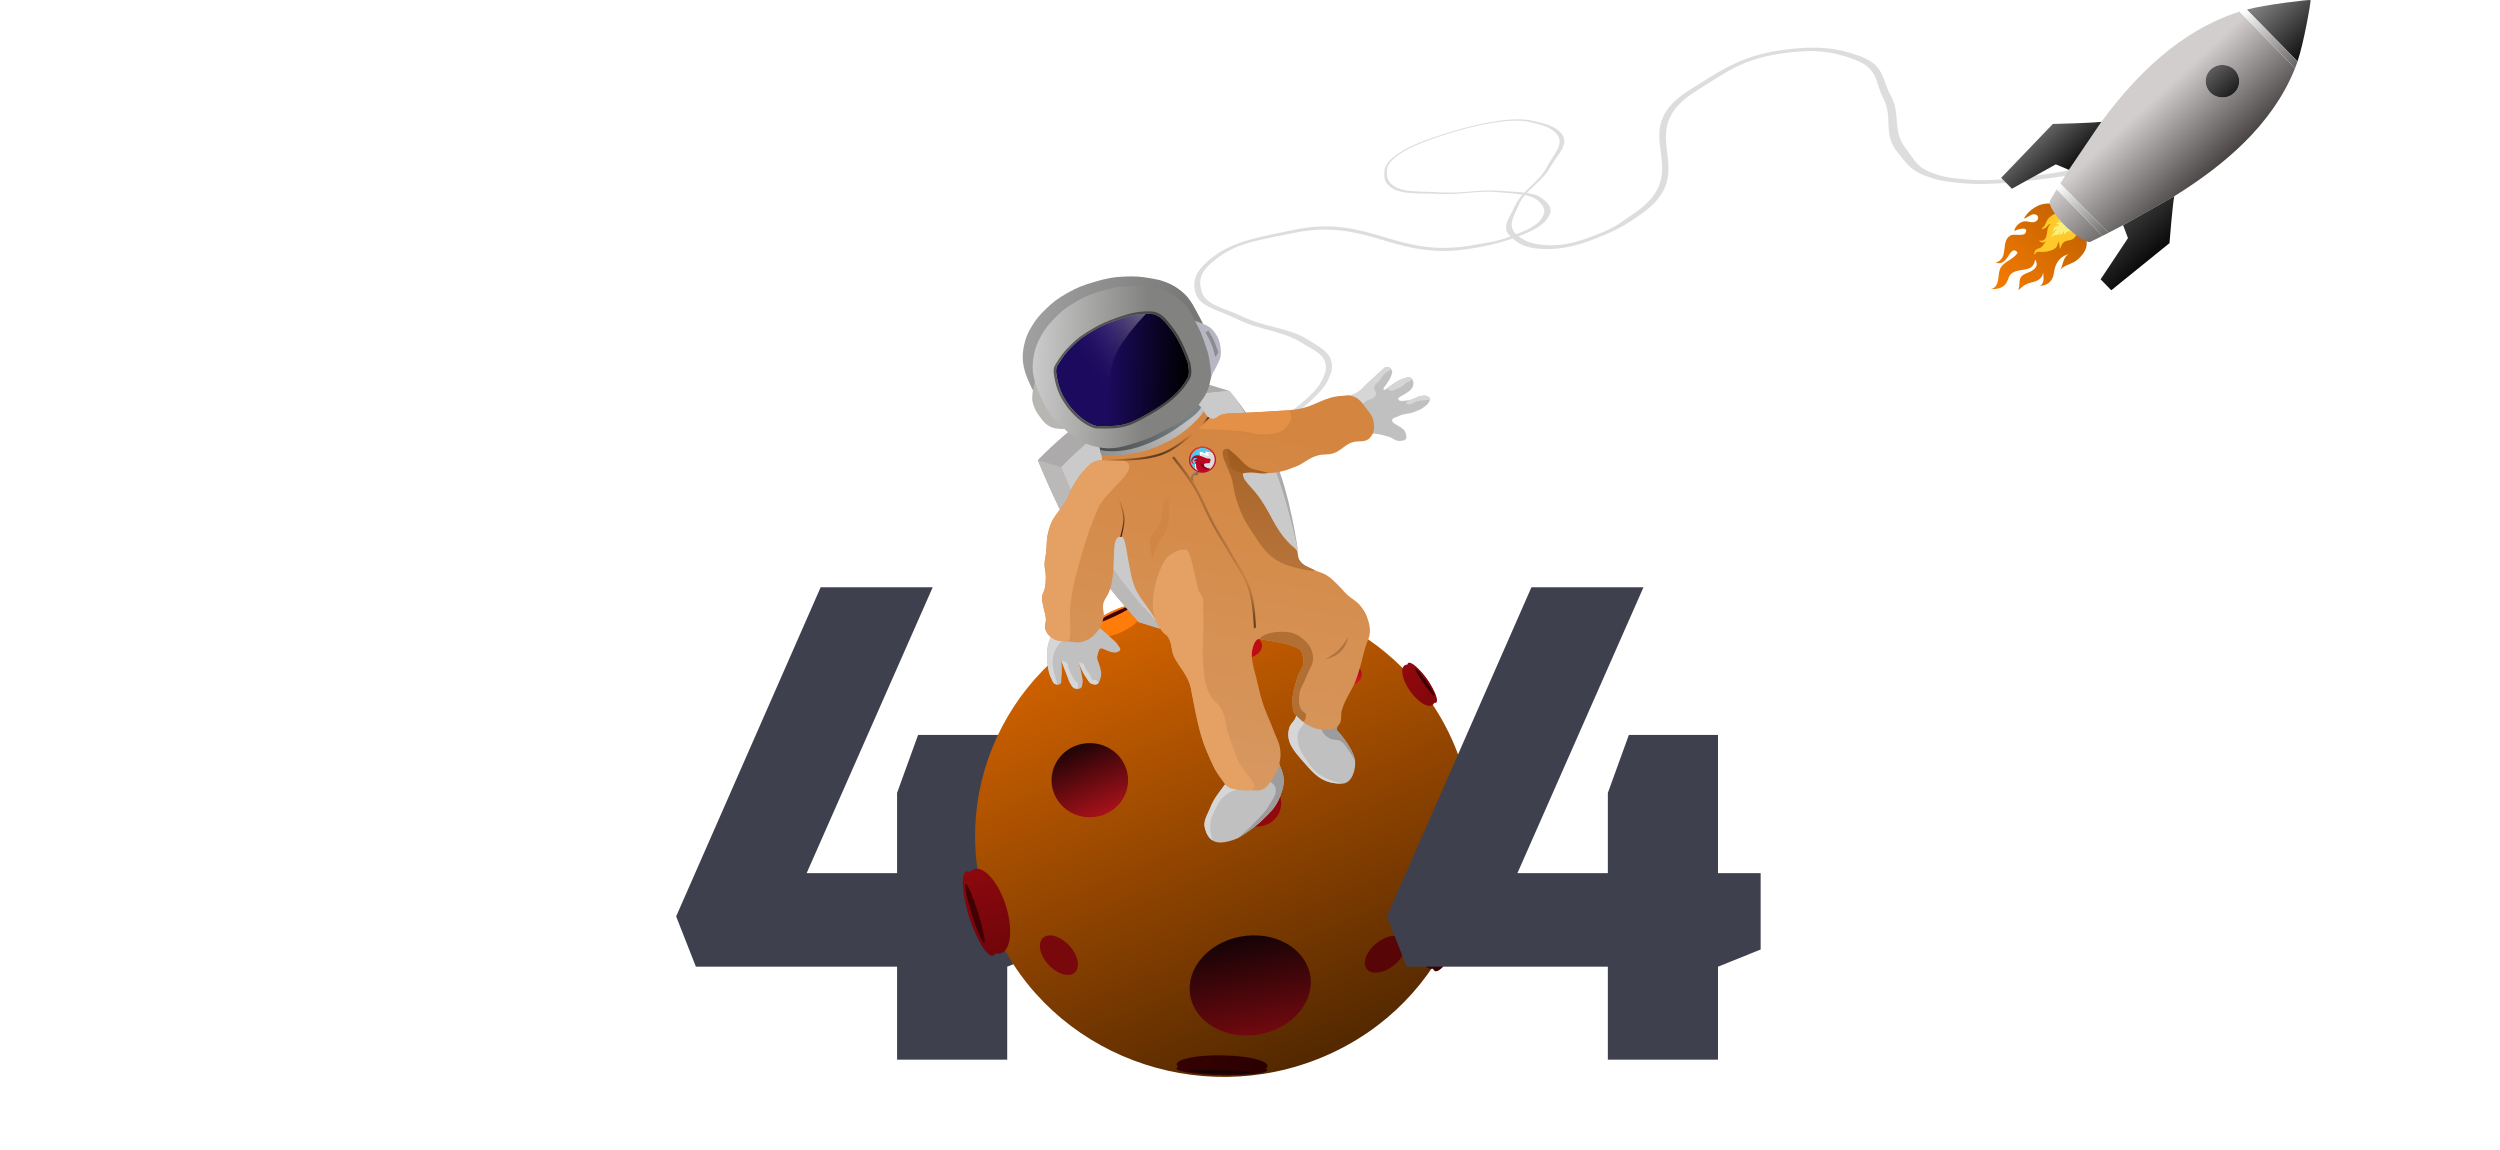 <svg width="589" height="271" viewBox="0 0 589 271" fill="none" xmlns="http://www.w3.org/2000/svg">
<g clip-path="url(#clip0)">
<path d="M336.622 32.741C336.84 32.692 336.677 33.009 336.677 33.009C336.142 33.252 326.725 36.352 326.751 40.271C326.76 41.66 326.777 42.531 328.071 43.579C330.412 45.477 334.554 45.009 339.265 45.318C344.602 45.668 348.454 44.522 353.706 44.977C357.857 45.337 361.325 45.114 363.422 46.812C365.033 48.118 365.903 49.178 364.887 50.984C363.53 53.397 360.379 54.778 356.023 56.298C352.76 57.437 350.061 57.986 346.531 58.571C328.361 61.578 322.444 51.118 304.427 54.952C297.203 56.489 291.724 57.094 286.93 60.698C282.892 63.733 282.24 65.727 283.121 68.717C284.071 71.944 288.522 72.548 292.786 74.604C298.173 77.202 303.869 77.195 308.431 80.194C311.059 81.921 313.131 82.834 313.694 85.21C314.082 86.852 313.646 87.913 312.809 89.694C310.975 93.598 301.943 99.999 301.943 99.999L300.845 99.282C300.845 99.282 309.457 93.681 311.329 89.838C312.141 88.17 312.622 87.169 312.271 85.63C311.735 83.283 309.399 82.484 306.747 80.808C302.115 77.882 296.659 77.779 291.392 75.162C287.049 73.004 282.577 72.315 281.642 68.97C280.787 65.916 281.84 63.506 285.932 60.409C290.714 56.791 297.025 55.775 304.864 54.149C322.907 50.405 328.831 61.053 346.969 57.767C350.384 57.148 352.502 56.952 355.619 55.801C359.392 54.409 362.27 53.249 363.408 51.128C364.213 49.626 363.813 48.727 362.672 47.567C360.784 45.649 357.203 45.678 352.84 45.272C348.072 44.828 344.549 45.922 339.616 45.688C334.534 45.446 330.04 46.014 327.522 44.003C326.1 42.868 326.124 41.903 326.17 40.384C326.289 36.428 334.99 33.336 336.622 32.741Z" fill="#DDDDDD"/>
<path d="M336.622 32.741C336.41 32.803 336.677 33.009 336.677 33.009C336.677 33.009 353.005 26.907 360.622 28.788C363.322 29.455 365.009 29.881 366.432 31.22C369.008 33.643 366.12 36.11 364.474 39.316C362.608 42.948 358.538 44.903 356.916 48.53C355.635 51.396 353.545 53.542 355.852 55.712C357.625 57.38 359.272 58.449 363.274 58.649C368.618 58.916 372.81 57.527 377.848 55.422C381.623 53.844 383.982 52.354 386.804 50.34C401.331 39.973 383.793 31.154 399.858 21.279C406.298 17.32 410.089 14.051 419.394 12.653C427.231 11.476 431.423 12.001 436.823 13.996C442.652 16.148 441.702 19.326 443.67 23.073C446.157 27.807 443.425 31.502 447.084 35.891C449.192 38.42 449.98 40.199 454.337 41.695C457.348 42.729 459.622 42.95 463.488 43.254C471.964 43.921 488.736 41.103 488.736 41.103L487.863 40.049C487.863 40.049 472.849 42.975 464.474 42.362C460.839 42.096 458.662 41.932 455.833 40.971C451.521 39.506 451.08 37.61 449.083 35.09C445.597 30.69 448.002 27.098 445.422 22.433C443.294 18.586 444.086 15.355 438.022 13.156C432.484 11.148 427.29 10.684 419.308 11.868C409.983 13.251 404.993 16.865 398.084 21.181C382.185 31.115 400.084 40.028 385.031 50.242C382.196 52.165 380.802 53.447 377.075 54.923C372.563 56.71 368.932 58.026 364.259 57.756C360.952 57.565 359.391 56.877 357.679 55.584C354.846 53.446 356.612 51.134 357.904 48.108C359.315 44.801 363.128 43.034 365.025 39.719C366.98 36.304 370.23 33.657 367.518 31.065C365.987 29.602 364.097 29.158 361.118 28.465C353.361 26.66 338 32.334 336.622 32.741Z" fill="#DDDDDD"/>
<path d="M487.002 49.362C487.002 49.362 490.877 51.006 491.612 56.813C491.809 58.521 490.937 59.782 489.688 60.981C488.41 62.259 486.518 62.263 485.375 63.57C486.165 62.333 485.934 60.86 487.286 59.873C485.268 60.503 484.227 62.022 483.957 64.005C483.717 65.912 482.844 67.173 480.676 67.38C481.781 66.517 481.408 65.329 481.358 64.149C481.24 65.534 480.141 66.188 478.89 66.47C477.366 66.85 476.706 67.253 475.541 68.376C476.136 66.348 475.112 65.248 477.651 64.291C479.044 63.776 480.583 62.82 479.466 61.141C479.089 64.091 476.546 63.163 474.494 64.08C473.044 64.75 473.338 65.858 472.526 66.911C471.713 67.964 470.303 68.138 469.033 68.132C471.157 67.557 470.625 65.239 471.128 63.601C471.693 61.704 474.273 61.271 475.346 59.57C474.387 58.052 473.445 59.888 473.05 60.507C472.403 61.46 471.567 62.381 470.175 61.875C473.446 60.858 471.225 57.029 473.59 55.518C474.498 54.938 476.799 55.835 477.259 54.799C477.978 53.219 475.144 54.038 474.539 54.441C474.697 53.581 475.396 52.734 476.271 52.337C477.394 51.816 478.186 52.517 479.164 52.332C480.467 52.103 480.592 50.509 479.133 50.472C478.593 50.458 477.46 51.346 476.807 51.539C477.607 49.935 479.566 48.44 481.36 48.066C483.59 47.599 485.131 48.581 487.002 49.362Z" fill="url(#paint0_linear)"/>
<path d="M488.082 51.391C488.471 51.816 488.444 51.841 488.801 52.392C489.567 53.546 489.719 55.215 488.573 56.171C487.919 56.699 487.149 56.551 486.449 56.926C485.709 57.313 485.675 58.102 485.281 58.71C485.247 58.276 485.248 57.933 485.148 57.511C485.107 57.256 485.04 56.975 485.142 56.735C484.86 57.19 484.81 57.724 484.501 58.18C484.109 58.736 483.523 58.908 482.883 59.105C482.231 59.29 481.597 59.359 480.887 59.352C480.598 59.349 480.219 59.282 479.952 59.381C479.603 59.53 479.471 59.847 479.199 60.073C479.355 59.196 479.413 58.751 480.371 58.507C481.355 58.262 481.403 57.435 482.047 56.843C481.493 57.181 480.789 57.339 480.412 56.635C481.58 57.004 482.063 56.168 482.224 55.189C482.396 54.249 482.366 53.421 483.157 52.767C482.671 52.749 482.426 53.243 482.125 53.52C481.77 53.822 481.37 53.946 480.906 54.03C480.961 53.98 481.042 53.929 481.07 53.879C481.255 53.562 481.593 53.349 481.777 53.033C481.948 52.729 482.053 52.437 482.185 52.12C482.449 51.486 483.13 50.933 483.724 50.583C484.71 49.994 486.516 50.191 487.689 51.044L487.804 51.134C487.905 51.211 487.994 51.301 488.082 51.391Z" fill="#FFC929"/>
<path d="M488.418 51.737C488.839 52.222 488.9 52.616 488.886 53.251C488.863 53.959 488.189 54.459 487.712 54.925C487.828 54.712 487.798 54.502 487.824 54.266C487.567 54.542 487.326 54.434 487.037 54.594C486.733 54.767 486.572 55.127 486.289 55.308C486.421 55.001 486.066 54.68 486.295 54.403C485.986 54.516 486.096 54.89 485.883 55.073C485.698 55.23 485.292 55.299 485.088 55.408C485.111 55.334 485.65 54.6 485.241 54.804C485.163 54.849 485.094 55.124 484.981 55.215C484.882 55.28 484.734 55.323 484.615 55.353C484.342 55.419 484.065 55.357 483.818 55.478C483.536 55.619 483.398 55.878 483.253 56.144C483.41 55.655 483.313 55.335 483.752 55.01C483.965 54.841 484.052 54.695 484.203 54.49C484.332 54.318 484.501 54.242 484.672 54.085C484.132 53.948 484.028 54.519 483.579 54.641C483.835 54.446 483.757 54.16 483.84 53.899C483.929 53.645 484.151 53.401 484.411 53.294C484.601 53.212 485.094 53.287 485.066 52.983C485.039 52.624 484.512 52.818 484.357 52.934C484.453 52.674 484.675 52.417 484.99 52.352C485.263 52.299 485.538 52.443 485.671 52.136C485.441 51.818 485.113 52.133 484.8 52.117C485.247 51.772 485.452 51.029 486.153 51.164C486.34 51.203 486.79 51.622 486.818 51.305C486.838 51.049 486.368 50.86 486.166 50.888C486.847 50.644 487.82 51.085 488.33 51.647L488.418 51.737Z" fill="#F9F079"/>
<path d="M484.552 44.603C483.987 45.522 483.462 46.41 482.97 47.262C482.478 48.113 484.309 50.936 486.2 52.862C488.076 54.773 491.583 57.413 492.487 56.981C493.391 56.549 494.333 56.087 495.309 55.59L484.552 44.603Z" fill="url(#paint1_linear)"/>
<path d="M512.254 46.231C523.774 39.077 535.321 29.565 540.708 16.087L527.642 2.742C513.471 7.249 503.061 17.923 495.085 28.697L487.428 40.008C486.724 41.12 486.051 42.195 485.397 43.248L496.751 54.844C497.869 54.264 499.015 53.67 500.197 53.048L512.254 46.231ZM526.489 16.483C527.973 18.059 527.918 20.476 526.342 21.925C524.768 23.372 522.271 23.302 520.725 21.782C519.24 20.206 519.299 17.787 520.873 16.34C522.449 14.891 524.941 14.963 526.489 16.483Z" fill="url(#paint2_linear)"/>
<path d="M501.353 56.101L500.196 53.049L512.254 46.231C511.822 48.452 511.133 57.277 511.133 57.277L497.422 68.386L494.902 65.812L501.353 56.101Z" fill="url(#paint3_linear)"/>
<path d="M483.644 29.204C483.644 29.204 492.773 28.997 495.085 28.698L487.427 40.008L484.342 38.729L473.996 44.462L471.477 41.889L483.644 29.204Z" fill="url(#paint4_linear)"/>
<path d="M541.297 14.467C542.777 10.173 544.516 0.161 544.371 0.013C544.225 -0.137 533.846 1.052 529.344 2.26L541.297 14.467Z" fill="url(#paint5_linear)"/>
<path d="M484.552 44.603L495.309 55.59L496.751 54.844L485.397 43.248L484.552 44.603Z" fill="url(#paint6_linear)"/>
<path d="M527.641 2.743L540.708 16.087L541.298 14.468L529.344 2.26L527.641 2.743Z" fill="url(#paint7_linear)"/>
<path d="M526.342 21.925C527.918 20.476 527.973 18.059 526.489 16.483C524.942 14.963 522.449 14.891 520.873 16.34C519.299 17.787 519.24 20.206 520.725 21.782C522.272 23.302 524.768 23.372 526.342 21.925Z" fill="url(#paint8_linear)"/>
<path d="M211.35 249.653V227.753H163.95L159.3 215.903L193.35 138.353H219.75L190.05 205.703H211.35V186.803L216.3 173.153H237.3V205.703H247.35V223.703L237.3 227.753V249.653H211.35Z" fill="#3E404E"/>
<g filter="url(#filter0_d)">
<path d="M349.05 174.155C362.021 202.893 348.496 236.379 318.84 248.949C289.184 261.52 254.627 248.413 241.656 219.675C228.684 190.938 242.209 157.451 271.865 144.881C301.521 132.311 336.078 145.417 349.05 174.155Z" fill="url(#paint9_linear)"/>
<path d="M272.023 180.31C274.019 184.731 271.939 189.883 267.377 191.818C262.814 193.752 257.498 191.736 255.502 187.315C253.505 182.894 255.586 177.742 260.148 175.808C264.711 173.874 270.027 175.889 272.023 180.31Z" fill="url(#paint10_linear)"/>
<path d="M327.091 157.176C328.237 158.464 328.021 160.149 326.608 160.939C325.194 161.728 323.12 161.324 321.974 160.036C320.828 158.748 321.044 157.063 322.457 156.274C323.87 155.484 325.945 155.888 327.091 157.176Z" fill="url(#paint11_linear)"/>
<path d="M347.799 197.995C349.582 198.597 350.332 201.024 349.473 203.415C348.613 205.807 346.471 207.258 344.687 206.656C342.903 206.054 342.153 203.627 343.012 201.236C343.872 198.844 346.015 197.393 347.799 197.995Z" fill="url(#paint12_linear)"/>
<path d="M293.641 142.174C293.756 143.149 291.744 144.173 289.148 144.461C286.551 144.749 284.353 144.192 284.238 143.217C284.123 142.242 286.135 141.218 288.731 140.93C291.328 140.642 293.526 141.199 293.641 142.174Z" fill="url(#paint13_linear)"/>
<path d="M315.639 229.545C316.899 235.9 311.613 242.224 303.833 243.672C296.053 245.12 288.725 241.143 287.466 234.789C286.206 228.434 291.492 222.11 299.272 220.662C307.052 219.214 314.38 223.191 315.639 229.545Z" fill="url(#paint14_linear)"/>
<path d="M275.577 142.607C275.968 143.382 273.637 145.264 270.371 146.811C267.105 148.357 264.14 148.982 263.75 148.207C263.359 147.431 265.689 145.549 268.956 144.003C272.222 142.456 275.186 141.831 275.577 142.607Z" fill="#FF7C09"/>
<path d="M276.091 143.626C276.765 144.964 274.665 147.302 271.398 148.848C268.132 150.395 264.938 150.564 264.263 149.225C263.588 147.887 265.689 145.549 268.955 144.003C272.222 142.456 275.416 142.288 276.091 143.626Z" fill="#FF7C09"/>
<path d="M273.708 142.767C273.822 142.993 272.059 144.054 269.772 145.137C267.484 146.22 265.538 146.915 265.424 146.689C265.31 146.463 267.072 145.403 269.36 144.32C271.647 143.237 273.594 142.542 273.708 142.767Z" fill="#400003"/>
<path d="M234.714 205.288C236.101 204.879 238.622 208.993 240.345 214.477C242.068 219.96 242.341 224.738 240.954 225.147C239.568 225.556 237.047 221.442 235.324 215.958C233.6 210.474 233.327 205.697 234.714 205.288Z" fill="url(#paint15_linear)"/>
<path d="M236.536 204.75C238.928 204.044 242.265 207.917 243.988 213.401C245.711 218.885 245.168 223.903 242.776 224.609C240.383 225.315 237.047 221.442 235.324 215.958C233.6 210.474 234.143 205.456 236.536 204.75Z" fill="url(#paint16_linear)"/>
<path d="M234.499 208.24C234.902 208.121 236.208 211.138 237.415 214.978C238.622 218.819 239.273 222.029 238.87 222.148C238.466 222.267 237.161 219.25 235.954 215.409C234.747 211.569 234.096 208.359 234.499 208.24Z" fill="#400104"/>
<path d="M284.148 251.733C284.203 250.99 289.039 250.479 294.951 250.593C300.862 250.706 305.61 251.402 305.556 252.145C305.502 252.889 300.666 253.4 294.754 253.286C288.842 253.172 284.094 252.477 284.148 251.733Z" fill="url(#paint17_linear)"/>
<path d="M284.22 250.756C284.314 249.473 289.182 248.524 295.093 248.638C301.005 248.752 305.721 249.885 305.628 251.168C305.534 252.452 300.666 253.4 294.754 253.286C288.843 253.172 284.126 252.04 284.22 250.756Z" fill="url(#paint18_linear)"/>
<path d="M286.956 252.349C286.972 252.133 290.341 252.022 294.482 252.102C298.622 252.182 301.966 252.422 301.95 252.638C301.934 252.854 298.565 252.965 294.424 252.886C290.284 252.806 286.941 252.566 286.956 252.349Z" fill="#150303"/>
<path d="M345.046 228.782C343.893 228.273 344.695 224.166 346.837 219.609C348.979 215.052 351.649 211.769 352.802 212.278C353.954 212.786 353.152 216.893 351.01 221.45C348.868 226.008 346.198 229.29 345.046 228.782Z" fill="url(#paint19_linear)"/>
<path d="M343.531 228.114C341.543 227.237 341.667 222.831 343.809 218.273C345.951 213.716 349.299 210.733 351.287 211.61C353.276 212.488 353.151 216.894 351.009 221.451C348.868 226.008 345.52 228.992 343.531 228.114Z" fill="url(#paint20_linear)"/>
<path d="M346.947 226.969C346.611 226.821 347.555 224.114 349.056 220.922C350.556 217.73 352.043 215.262 352.379 215.41C352.714 215.558 351.77 218.266 350.27 221.458C348.77 224.649 347.282 227.117 346.947 226.969Z" fill="#130406"/>
<path d="M345.358 165.531C344.706 165.962 342.707 164.221 340.893 161.643C339.08 159.065 338.138 156.626 338.79 156.195C339.442 155.765 341.44 157.506 343.254 160.084C345.068 162.662 346.009 165.101 345.358 165.531Z" fill="url(#paint21_linear)"/>
<path d="M344.501 166.097C343.377 166.84 340.995 165.352 339.181 162.774C337.367 160.196 336.809 157.504 337.933 156.761C339.058 156.018 341.44 157.506 343.254 160.084C345.068 162.662 345.626 165.354 344.501 166.097Z" fill="url(#paint22_linear)"/>
<path d="M344.975 163.964C344.785 164.089 343.602 162.727 342.332 160.921C341.061 159.116 340.185 157.551 340.375 157.425C340.565 157.3 341.748 158.662 343.018 160.468C344.289 162.273 345.165 163.838 344.975 163.964Z" fill="#3D0002"/>
<path d="M308.846 189.274C308.846 192.29 306.323 194.735 303.211 194.735C300.098 194.735 297.575 192.29 297.575 189.274C297.575 186.258 300.098 183.813 303.211 183.813C306.323 183.813 308.846 186.258 308.846 189.274Z" fill="#91080D"/>
<path d="M260.155 229.176C258.741 230.357 255.947 229.462 253.916 227.177C251.884 224.892 251.384 222.083 252.799 220.901C254.214 219.72 257.008 220.615 259.039 222.9C261.07 225.185 261.57 227.995 260.155 229.176Z" fill="#79080D"/>
<path d="M304.338 152.139C304.338 153.949 301.815 155.416 298.703 155.416C295.59 155.416 293.067 153.949 293.067 152.139C293.067 150.33 295.59 148.863 298.703 148.863C301.815 148.863 304.338 150.33 304.338 152.139Z" fill="#BD0C14"/>
<path d="M337.596 221.232C338.823 222.596 337.917 225.308 335.572 227.291C333.227 229.274 330.33 229.776 329.103 228.413C327.875 227.049 328.781 224.336 331.126 222.353C333.471 220.37 336.368 219.868 337.596 221.232Z" fill="#580508"/>
</g>
<path d="M247.716 149.696L250.343 150.686L258.808 147.716C258.808 147.716 260.551 149.128 261.581 150.121C262.353 150.865 262.955 151.176 263.479 152.101C263.688 152.469 264.05 152.69 263.917 153.091C263.805 153.427 263.526 153.527 263.187 153.656C262.763 153.819 262.471 153.714 262.019 153.656C260.957 153.522 259.684 152.525 259.246 152.808C258.808 153.091 258.762 153.764 258.516 154.646C258.27 155.529 260.021 157.959 259.246 159.879C259.032 160.409 259.043 160.901 258.516 161.152C258.107 161.348 257.786 161.276 257.349 161.152C256.535 160.922 256.393 160.257 255.889 159.597C254.949 158.365 254.138 156.061 254.138 156.061C254.138 156.061 254.702 157.849 254.868 159.031C254.983 159.854 255.224 160.347 255.014 161.152C254.907 161.56 254.939 161.913 254.576 162.142C254.332 162.296 254.137 162.284 253.846 162.284C253.555 162.284 253.38 162.26 253.116 162.142C252.639 161.93 252.528 161.579 252.24 161.152C251.835 160.551 251.787 160.121 251.511 159.455C250.898 157.98 250.051 155.637 250.051 155.637C250.051 155.637 250.336 158.246 250.051 159.879C249.964 160.382 250.203 160.879 249.759 161.152C249.561 161.275 249.41 161.294 249.175 161.294C248.94 161.294 248.804 161.25 248.592 161.152C248.034 160.897 247.999 160.41 247.716 159.879C247.278 159.057 247.161 158.527 246.986 157.617C246.714 156.205 246.624 155.378 246.694 153.939C246.738 153.05 246.769 152.542 246.986 151.676C247.186 150.878 247.716 149.696 247.716 149.696Z" fill="#C0C0C0"/>
<path d="M250.051 110.095C250.051 110.095 259.329 100.407 266.982 96.801C275.155 92.949 289.75 92.133 289.75 92.133C289.75 92.133 295.675 100.45 298.507 106.277C302.765 115.035 305.805 130.037 305.805 130.037L273.841 148.282C273.841 148.282 265.159 138.652 260.706 131.735C255.592 123.79 250.051 110.095 250.051 110.095Z" fill="#CACACA"/>
<path d="M261.435 95.103C253.782 98.71 244.505 108.398 244.505 108.398C244.505 108.398 250.045 122.093 255.159 130.037C259.612 136.955 268.295 146.585 268.295 146.585L273.841 148.282C273.841 148.282 265.158 138.652 260.705 131.734C255.591 123.79 250.051 110.095 250.051 110.095C250.051 110.095 259.328 100.407 266.981 96.801C275.155 92.949 289.75 92.133 289.75 92.133C289.75 92.133 295.675 100.45 298.507 106.277C302.44 114.367 305.334 127.785 305.752 129.785L305.805 129.754C305.805 129.754 303.911 116.071 300.259 108.115C297.154 101.354 289.75 92.133 289.75 92.133L284.204 90.436C284.204 90.436 269.608 91.252 261.435 95.103Z" fill="#ACAAAA"/>
<path d="M244.505 108.398C244.505 108.398 250.045 122.093 255.159 130.037C259.612 136.955 268.295 146.585 268.295 146.585L273.841 148.282C273.841 148.282 265.159 138.652 260.706 131.735C255.592 123.79 250.051 110.095 250.051 110.095L244.505 108.398Z" fill="#BBB8B8"/>
<path d="M254.138 156.061C254.138 156.061 254.949 158.365 255.889 159.597C256.393 160.257 256.535 160.922 257.349 161.153C257.786 161.277 258.107 161.348 258.516 161.153C258.925 160.957 258.616 160.542 258.371 160.304C258.125 160.066 257.801 160.321 257.495 160.163C256.977 159.895 257.074 159.373 256.765 158.89C256.399 158.317 256.093 158.059 255.744 157.475C255.488 157.048 255.566 156.642 255.16 156.344C254.829 156.101 254.138 156.061 254.138 156.061Z" fill="#D6D6D6"/>
<path d="M250.051 155.637C250.051 155.637 250.898 157.98 251.51 159.455C251.787 160.121 251.835 160.551 252.24 161.152C252.528 161.579 252.638 161.93 253.116 162.143C253.38 162.26 253.555 162.284 253.846 162.284C254.136 162.284 254.008 161.945 253.992 161.718C253.961 161.288 254.109 161.217 253.846 160.87C253.453 160.35 253.239 160.447 252.925 159.88C252.539 159.183 252.157 158.329 251.802 157.617C251.525 157.061 251.794 156.659 251.365 156.202C251.119 155.941 250.609 155.695 250.051 155.637Z" fill="#D6D6D6"/>
<path d="M246.986 151.677C246.769 152.542 246.738 153.05 246.694 153.94C246.624 155.378 246.714 156.205 246.986 157.617C247.161 158.527 247.278 159.057 247.716 159.88C247.999 160.411 248.034 160.897 248.592 161.153C248.804 161.25 248.94 161.294 249.175 161.294C249.175 161.294 248.532 159.422 248.3 158.183C248.116 157.198 247.943 156.635 248.008 155.637C248.071 154.674 248.213 154.125 248.592 153.232C249.061 152.127 250.343 150.687 250.343 150.687L247.716 149.697C247.716 149.697 247.186 150.879 246.986 151.677Z" fill="#D6D6D6"/>
<path d="M259.035 105.331C258.982 105.018 259.251 104.754 259.567 104.778C260.579 104.856 261.415 104.83 262.603 104.721C265.191 104.484 266.603 103.94 269.025 103.024C270.19 102.583 270.83 102.3 271.944 101.751C274.044 100.715 275.161 100.001 277.053 98.639C278.821 97.366 279.974 96.736 281.32 95.136C281.472 94.955 281.731 94.894 281.932 95.02C283.624 96.084 283.675 97.856 284.496 99.205C284.496 99.205 281.047 100.445 279.096 102.175C276.983 104.049 275.523 104.746 272.82 105.852C270.275 106.894 268.409 107.355 265.668 107.691C263.283 107.984 260.706 109.388 260.706 109.388C259.836 107.769 259.277 106.785 259.035 105.331Z" fill="url(#paint23_linear)"/>
<path d="M305.367 168.649C305.484 167.996 305.367 166.951 305.367 166.951L315.584 169.497L314.854 171.902C314.854 171.902 318.678 175.891 319.233 179.115C319.525 180.812 318.692 184.63 316.168 184.63C311.643 184.63 309.852 182.647 307.265 179.68C304.955 177.033 302.788 174.813 303.762 171.477C304.116 170.264 305.145 169.891 305.367 168.649Z" fill="#C0C0C0"/>
<path d="M314.854 171.901L315.584 169.497H311.935C311.935 169.497 311.236 170.768 311.351 171.618C311.5 172.714 312.173 173.243 313.103 173.881C314.074 174.548 315.044 174.072 316.022 174.73C316.921 175.335 317.14 175.985 317.773 176.851C318.395 177.702 319.233 179.114 319.233 179.114C318.678 175.891 314.854 171.901 314.854 171.901Z" fill="#9C9C9C"/>
<path d="M305.367 168.649C305.145 169.891 304.116 170.264 303.762 171.477C302.788 174.813 304.955 177.033 307.265 179.68C309.852 182.647 311.643 184.63 316.168 184.63C316.168 184.63 313.024 183.892 311.351 182.792C309.515 181.583 308.733 180.515 307.557 178.69C306.786 177.496 306.249 176.816 305.951 175.437C305.694 174.248 305.549 173.477 305.951 172.326C306.255 171.455 306.886 171.189 307.265 170.346C307.618 169.56 307.849 168.224 307.849 168.224L305.367 166.951C305.367 166.951 305.484 167.996 305.367 168.649Z" fill="#D6D6D6"/>
<path d="M259.159 105.994C260.034 106.277 261.944 106.406 263.363 106.277C265.951 106.04 267.479 105.637 269.901 104.721C271.065 104.281 271.706 103.998 272.82 103.448C274.92 102.412 276.329 101.557 278.22 100.195C280.101 98.841 282.277 97.367 283.007 95.952C283.299 96.235 283.613 97.066 283.942 98.215C283.942 98.215 281.807 101.718 279.855 103.448C277.742 105.322 276.282 106.019 273.579 107.125C271.035 108.167 269.168 108.628 266.428 108.964C264.042 109.257 260.298 108.398 260.298 108.398C260.005 108.398 259.304 106.842 259.159 105.994Z" fill="url(#paint24_linear)"/>
<path d="M317.043 93.265C317.043 93.265 318.046 93.183 318.649 92.982C319.324 92.758 319.679 92.543 320.254 92.134C320.904 91.671 321.139 91.267 321.714 90.719C323.439 89.075 326.238 86.618 326.238 86.618C326.238 86.618 326.781 86.383 327.114 86.476C327.388 86.553 327.518 86.686 327.698 86.901C327.859 87.092 327.939 87.224 327.99 87.466C328.058 87.796 327.926 87.989 327.844 88.315C327.473 89.788 325.654 91.504 325.946 91.709L326.238 91.851C326.53 91.851 327.928 90.502 329.157 89.871C329.766 89.558 330.096 89.329 330.763 89.163C331.373 89.012 331.838 88.693 332.368 89.022C332.714 89.237 332.844 89.486 332.952 89.871C333.042 90.19 332.991 90.39 332.952 90.719C332.734 92.543 329.143 93.406 329.449 93.972C329.545 94.148 329.557 94.307 329.741 94.397C330.033 94.538 331.177 94.414 332.076 94.255C333.265 94.045 333.792 93.362 334.995 93.265C335.393 93.233 335.639 93.141 336.017 93.265C336.439 93.404 336.802 93.55 336.893 93.972C336.966 94.314 336.77 94.512 336.601 94.821C336.299 95.373 335.942 95.569 335.433 95.952C334.628 96.559 334.043 96.712 333.098 97.084C331.727 97.623 330.746 97.382 329.449 98.074C328.84 98.399 327.99 98.389 327.99 99.064C327.99 100.054 330.904 100.481 331.201 102.175C331.287 102.665 331.5 103.045 331.201 103.448C330.916 103.831 330.514 103.795 330.033 103.872C328.842 104.064 328.274 103.208 327.114 102.882C325.879 102.536 325.182 102.309 323.903 102.175C322.713 102.051 320.838 102.175 320.838 102.175L320.4 95.386L317.043 93.265Z" fill="#C0C0C0"/>
<path d="M334.995 93.265C333.791 93.362 333.264 94.045 332.076 94.255C331.784 94.397 331.783 94.397 331.638 94.538L331.638 94.538C331.493 94.679 331.306 94.767 331.346 94.962C331.387 95.157 331.591 95.178 331.784 95.245C332.227 95.398 332.513 95.125 332.952 94.962C333.309 94.83 333.463 94.65 333.827 94.538C334.158 94.436 334.36 94.446 334.703 94.397C335.158 94.331 335.421 94.346 335.871 94.255C336.277 94.173 336.983 94.394 336.893 93.972C336.802 93.55 336.438 93.404 336.017 93.265C335.639 93.141 335.393 93.233 334.995 93.265Z" fill="#D6D6D6"/>
<path d="M329.158 89.871C327.99 90.578 327.26 91.144 327.26 91.144C327.26 91.144 326.937 91.405 327.114 91.709C327.344 92.106 327.833 92.127 328.282 91.992C328.631 91.842 328.811 91.724 329.158 91.568C329.551 91.39 329.806 91.358 330.179 91.144C330.7 90.844 330.834 90.466 331.347 90.153C331.671 89.956 332.011 90.038 332.223 89.729C332.383 89.495 332.899 89.352 332.369 89.022C331.839 88.693 331.373 89.012 330.763 89.163C330.096 89.329 329.742 89.517 329.158 89.871Z" fill="#D6D6D6"/>
<path d="M318.649 92.982C318.046 93.183 317.584 92.938 317.043 93.265C315.716 94.068 318.857 95.637 320.4 95.386C321.258 95.247 321.506 94.605 322.298 94.255C322.741 94.059 323.072 94.109 323.465 93.831C323.825 93.577 324.047 93.389 324.195 92.982C324.43 92.338 323.649 91.96 323.757 91.285C323.888 90.466 324.563 90.254 325.071 89.588C325.531 88.983 325.701 88.573 326.238 88.032C326.745 87.522 327.878 87.115 327.698 86.901C327.518 86.686 327.388 86.553 327.114 86.476C326.781 86.383 326.238 86.618 326.238 86.618C326.238 86.618 323.439 89.075 321.714 90.719C321.139 91.267 320.904 91.671 320.254 92.134C319.679 92.543 319.324 92.758 318.649 92.982Z" fill="#D6D6D6"/>
<path d="M288.258 185.283C288.76 184.598 289.593 183.564 289.593 183.564L294.932 184.424L298.361 183.216L300.717 178.266C300.717 178.266 301.285 179.653 301.607 180.557C301.922 181.444 302.201 181.922 302.348 182.848C302.642 184.693 302.255 185.816 301.607 187.574C300.647 190.177 299.309 191.329 297.305 193.302C295.367 195.211 291.669 197.455 291.669 197.455C291.669 197.455 287.632 199.335 285.737 198.028C284.717 197.325 284.322 196.608 283.957 195.45C283.335 193.477 284.368 192.217 285.143 190.295C286.001 188.168 286.892 187.146 288.258 185.283Z" fill="#C0C0C0"/>
<path d="M301.607 180.557C301.286 179.653 300.717 178.266 300.717 178.266C300.717 178.266 297.584 181.225 298.361 183.216C298.775 184.276 300.005 184.272 300.405 185.337C301.015 186.963 299.927 188.052 299.091 189.58C298.424 190.8 297.856 191.383 296.902 192.409C295.821 193.571 295.334 194.079 294.275 195.096C293.286 196.046 291.669 197.455 291.669 197.455C291.669 197.455 295.367 195.211 297.306 193.302C299.309 191.329 300.648 190.177 301.607 187.574C302.255 185.816 302.642 184.693 302.348 182.848C302.201 181.922 301.922 181.444 301.607 180.557Z" fill="#9C9C9C"/>
<path d="M288.258 185.283C286.893 187.146 286.002 188.168 285.144 190.295C284.369 192.217 283.336 193.477 283.957 195.45C284.322 196.609 284.934 197.642 285.737 198.028C285.665 197.585 285.517 197.818 285.372 196.935C285.227 196.052 285.028 195.209 285.144 194.106C285.283 192.776 285.667 192.067 286.248 190.853C286.87 189.553 287.189 188.732 288.258 187.742C288.733 187.302 289.052 187.112 289.593 186.752C291.478 185.497 295.295 186.185 294.933 184.424C294.519 182.415 289.593 183.565 289.593 183.565C289.593 183.565 288.76 184.598 288.258 185.283Z" fill="#D6D6D6"/>
<path d="M259.58 107.36C263.229 107.36 264.18 107.394 266.982 106.842C269.808 106.287 271.392 105.799 273.987 104.58C276.363 103.463 277.669 102.703 279.679 101.044C281.399 99.625 282.744 98.215 283.62 96.942C284.204 97.649 284.175 97.972 284.788 98.356C285.002 98.491 285.129 98.563 285.372 98.639C286.418 98.971 286.93 97.906 287.999 97.649C289.331 97.329 290.133 97.466 291.502 97.367C294.462 97.151 296.13 97.152 299.091 96.942C301.716 96.756 303.21 96.804 305.805 96.376C309.981 95.688 311.936 93.47 316.167 93.265C317.021 93.224 317.522 93.085 318.357 93.265C320.21 93.664 320.88 94.895 322.005 96.376C322.807 97.431 323.396 98.054 323.611 99.347C323.862 100.855 323.786 102.026 322.735 103.165C321.556 104.444 319.992 103.641 318.357 104.297C316.514 105.035 315.887 106.285 313.978 106.842C312.712 107.212 311.901 106.947 310.621 107.267C308.326 107.841 307.424 109.105 305.221 109.954C303.663 110.554 302.782 110.928 301.134 111.227C299.953 111.441 299.269 111.437 298.069 111.51C295.794 111.647 295.588 110.944 292.815 111.51C292.815 112.217 292.831 112.473 293.253 113.065C294.173 114.358 294.884 114.939 295.88 116.177C299.477 120.647 299.934 124.316 304.053 128.34C304.561 128.836 304.982 128.999 305.385 129.578C305.944 130.38 305.614 131.12 306.133 131.947C306.983 133.301 308.13 133.516 309.572 134.263C310.642 134.817 311.392 134.835 312.427 135.447C313.664 136.179 314.187 136.83 315.219 137.816C316.073 138.633 316.448 139.188 317.299 140.008C318.494 141.161 319.52 141.469 320.546 142.766C321.445 143.904 321.869 144.648 322.297 146.019C322.648 147.141 322.8 147.819 322.735 148.989C322.659 150.368 322.107 151.057 321.714 152.384C320.831 155.359 320.612 157.11 319.524 160.021C318.439 162.927 317.08 164.273 316.167 167.234C315.732 168.646 316.363 169.865 315.292 170.911C314.327 171.854 313.305 171.877 311.935 171.901C310.58 171.926 309.788 171.644 308.578 171.053C307.738 170.642 307.248 170.377 306.608 169.709C305.834 168.904 304.772 168.326 304.637 167.234C304.199 163.698 304.861 162.482 305.659 159.597C306.053 158.17 306.979 157.537 307.045 156.061C307.099 154.876 306.921 154.159 306.389 153.091C303.615 151.535 302.01 151.535 296.756 150.545C296.464 150.545 295.588 150.545 295.004 153.232C294.712 155.071 295.231 156.875 295.88 159.314C296.48 161.571 296.649 162.88 297.34 165.113C298.266 168.11 299.175 169.661 300.259 172.609C300.785 174.04 301.353 174.781 301.572 176.286C301.731 177.38 301.76 178.025 301.572 179.114C301.237 181.064 300.758 182.278 299.529 183.923C298.89 184.778 298.599 185.418 297.631 185.903C296.564 186.439 295.769 186.162 294.567 186.186C293.425 186.209 292.769 186.251 291.647 186.045C290.709 185.872 290.101 185.86 289.312 185.337C288.577 184.85 288.38 184.335 287.853 183.64C286.206 181.471 285.588 179.947 284.496 177.417C283.096 174.177 282.654 172.219 281.869 168.79C281.542 167.362 281.465 166.54 281.139 165.113C280.499 162.313 280.789 161.699 279.388 159.172C278.575 157.708 277.212 156.107 276.541 154.576C275.895 153.1 276.177 151.984 275.447 150.545C274.504 148.687 274.571 150.545 272.382 146.302C270.418 142.497 268.003 140.927 266.836 136.826C266.633 136.116 266.555 135.709 266.398 134.988C266.206 134.108 266.14 133.607 265.96 132.725C265.46 130.28 265.23 127.492 264.5 126.502C264.217 126.473 264.055 126.488 263.771 126.502C261.435 126.617 263.372 134.971 261.144 139.796C260.727 140.698 260.249 141.107 259.976 142.059C259.595 143.39 260.276 144.245 259.976 145.595C259.643 147.092 259.267 147.98 258.224 149.131C257.306 150.144 256.628 150.693 255.305 151.111C253.897 151.556 252.986 151.249 251.511 151.111C250.242 150.992 249.401 151.167 248.3 150.545C247.359 150.014 246.819 149.54 246.402 148.565C245.944 147.493 246.531 146.748 246.402 145.595C246.283 144.529 245.994 143.967 245.819 142.908C245.664 141.974 245.395 141.44 245.527 140.503C245.624 139.811 245.942 139.486 246.11 138.806C246.364 137.78 246.379 137.174 246.402 136.119C246.432 134.789 246.043 134.053 246.11 132.725C246.153 131.89 246.291 131.432 246.402 130.603C246.706 128.341 246.471 126.994 247.132 124.804C247.37 124.016 247.496 123.565 247.862 122.824C248.237 122.064 248.547 121.687 249.029 120.986C249.618 120.131 250.055 119.724 250.635 118.864C251.891 117.004 252.049 115.659 253.262 113.773C253.847 112.862 254.148 112.324 254.868 111.51C256.107 110.108 256.813 108.983 258.662 108.54C258.999 108.459 259.282 108.625 259.538 108.398C259.835 108.134 259.471 107.736 259.58 107.36Z" fill="url(#paint25_linear)"/>
<path d="M305.386 129.578C304.983 128.999 304.562 128.836 304.054 128.34C299.935 124.316 299.478 120.647 295.881 116.177C294.885 114.939 294.174 114.358 293.254 113.065C292.832 112.473 292.816 111.51 292.816 111.51C292.816 111.51 291.355 111.207 290.626 110.661C288.997 109.44 289.604 105.711 289.313 105.711C286.209 105.711 289.77 110.391 290.335 113.348C290.675 115.127 290.812 116.144 291.357 117.874C292.331 120.97 293.184 122.657 295.005 125.37C297.096 128.485 298.221 130.639 301.573 132.442C304.379 133.951 311.016 135.01 309.573 134.263C308.131 133.516 306.984 133.301 306.134 131.947C305.615 131.12 305.945 130.38 305.386 129.578Z" fill="url(#paint26_linear)"/>
<path d="M292.815 111.51C295.588 110.944 295.794 111.647 298.069 111.51C300.345 111.372 295.595 110.95 294.275 110.095C293.302 109.466 292.862 108.962 292.085 108.115C291.245 107.199 289.312 105.711 289.312 105.711C289.312 105.711 289.253 107.294 289.458 108.115C289.697 109.066 289.594 109.801 290.334 110.52C291.038 111.202 292.815 111.51 292.815 111.51Z" fill="url(#paint27_linear)"/>
<path d="M296.756 150.545C302.01 151.535 303.616 151.535 306.389 153.091C306.922 154.159 307.099 154.876 307.046 156.061C306.979 157.537 306.054 158.17 305.659 159.597C304.862 162.482 304.2 163.698 304.638 167.234C304.773 168.326 305.835 168.904 306.608 169.709C307.381 170.514 307.684 169.133 307.703 168.507C307.721 167.86 306.938 167.796 306.608 167.234C305.924 166.07 306.002 165.176 306.097 163.84C306.222 162.079 307.124 161.27 307.703 159.597C308.401 157.575 309.676 156.466 309.308 154.364C309.009 152.655 308.324 151.682 306.973 150.545C305.299 149.136 303.788 148.772 301.573 148.848C299.572 148.916 297.194 149.555 296.756 150.545Z" fill="#B26F34"/>
<path d="M274.709 117.591L275.292 117.167C275.292 117.167 275.495 119.408 275.438 120.844C275.382 122.289 275.423 123.135 275 124.522C274.443 126.348 273.293 127.014 272.519 128.765C272.044 129.84 271.498 131.593 271.498 131.593C271.498 131.593 270.584 127.86 271.06 126.785C271.834 125.034 272.984 124.368 273.541 122.542C273.964 121.155 273.922 120.309 273.979 118.864C274.709 117.591 274.709 117.591 274.709 117.591Z" fill="#D18643"/>
<path d="M259.538 108.398C259.283 108.625 258.999 108.459 258.662 108.54C256.813 108.982 256.107 110.108 254.868 111.51C254.148 112.324 253.847 112.862 253.262 113.773C252.049 115.659 251.891 117.004 250.635 118.864C250.055 119.724 249.618 120.131 249.03 120.986C248.547 121.687 248.237 122.064 247.862 122.824C247.496 123.565 247.37 124.016 247.132 124.804C246.471 126.994 246.707 128.341 246.402 130.603C246.291 131.432 246.153 131.89 246.11 132.725C246.043 134.053 246.432 134.789 246.402 136.119C246.379 137.174 246.364 137.78 246.11 138.806C245.942 139.486 245.624 139.811 245.527 140.503C245.395 141.44 245.664 141.974 245.819 142.908C245.994 143.967 246.283 144.529 246.402 145.595C246.531 146.748 245.944 147.493 246.402 148.565C246.819 149.54 247.359 150.014 248.3 150.545C249.401 151.167 250.242 150.992 251.511 151.111C252.779 151.23 251.719 145.483 252.24 141.918C252.896 137.433 253.594 134.961 254.868 130.603C256.115 126.334 256.901 123.949 258.662 119.854C260.653 115.226 269.423 110.326 264.647 108.398H259.538Z" fill="#E5A064"/>
<path d="M291.648 186.045C292.769 186.251 294.567 186.186 294.567 186.186C297.47 185.221 292.719 181.902 291.648 179.114C290.679 176.593 290.111 175.185 289.313 172.608C288.668 170.53 288.879 169.163 287.853 167.234C287.033 165.692 285.919 165.23 285.08 163.698C283.607 161.01 283.764 159.092 283.474 156.061C283.227 153.476 283.474 152.009 283.474 149.414C283.474 147.37 283.657 146.217 283.474 144.181C283.32 142.453 283.927 141.098 282.745 139.796C281.801 138.756 280.815 129.579 279.388 129.502C277.749 129.414 276.768 129.973 275.447 130.916C273.127 132.573 270.193 142.059 272.382 146.302C274.571 150.545 274.504 148.687 275.447 150.545C276.177 151.984 275.895 153.1 276.542 154.576C277.212 156.107 278.575 157.708 279.388 159.172C280.789 161.698 280.499 162.313 281.139 165.113C281.466 166.54 281.542 167.362 281.869 168.79L281.892 168.889C282.663 172.257 283.11 174.208 284.496 177.417C285.589 179.947 286.154 181.447 287.853 183.64C288.387 184.33 288.578 184.85 289.313 185.337C290.101 185.86 290.709 185.872 291.648 186.045Z" fill="#E5A064"/>
<path d="M276.143 107.84L276.639 107.542C276.639 107.542 279.257 110.768 280.727 112.972C283.472 117.089 284.125 119.882 286.566 124.173C287.888 126.496 288.752 127.732 290.069 130.057C292.003 133.469 293.592 135.208 294.74 138.939C295.771 142.29 295.908 147.82 295.908 147.82L295.411 148.118C295.411 148.118 295.274 142.587 294.243 139.236C293.096 135.505 291.506 133.766 289.573 130.354C288.255 128.029 287.391 126.794 286.069 124.471C283.628 120.179 282.975 117.386 280.231 113.27C278.761 111.065 276.143 107.84 276.143 107.84Z" fill="url(#paint28_linear)"/>
<path d="M284.496 98.215C284.496 98.215 284.936 98.485 285.226 98.583C285.81 98.781 285.787 98.695 286.102 98.639C286.685 98.498 286.944 98.029 287.561 97.791C287.947 97.642 288.177 97.59 288.583 97.508C289.31 97.361 289.739 97.413 290.48 97.367C291.846 97.281 292.615 97.284 293.983 97.225C295.18 97.173 295.852 97.151 297.048 97.084C298.645 96.994 299.538 96.899 301.135 96.801C302.103 96.741 303.616 96.659 303.616 96.659C303.881 96.926 303.939 97.154 304.054 97.508C304.515 98.926 303.691 100.004 302.594 101.044C301.357 102.216 300.081 102.125 298.362 102.317C296.135 102.565 294.899 101.831 292.669 101.609C288.637 101.209 282.307 101.044 282.307 101.044L283.62 99.629L284.496 98.215Z" fill="#E49046"/>
<path d="M259.684 108.115C259.684 108.115 268.67 108.595 273.914 106.56C278.962 104.601 284.583 98.215 284.583 98.215C284.714 98.315 284.79 98.366 284.934 98.45C284.934 98.45 279.244 104.939 274.279 106.984C268.898 109.201 259.538 108.398 259.538 108.398C259.642 108.304 259.663 108.241 259.684 108.115Z" fill="url(#paint29_linear)"/>
<path d="M259.684 108.115C259.684 108.115 268.67 108.595 273.914 106.56C278.962 104.601 284.583 98.215 284.583 98.215C284.714 98.315 284.79 98.366 284.934 98.45C284.934 98.45 279.244 104.939 274.279 106.984C268.898 109.201 259.538 108.398 259.538 108.398C259.642 108.304 259.663 108.241 259.684 108.115Z" fill="url(#paint30_linear)"/>
<path d="M263.333 117.167H263.625C263.625 117.167 264.899 120.21 264.939 122.259C264.971 123.932 264.209 126.485 264.209 126.485C263.926 126.494 264.041 126.493 263.917 126.493C263.917 126.493 264.702 123.848 264.647 122.117C264.583 120.122 263.333 117.167 263.333 117.167Z" fill="url(#paint31_linear)"/>
<path d="M241.291 81.271C241.696 79.419 242.167 78.403 243.164 76.745C244.103 75.183 244.815 74.389 246.13 73.068C247.985 71.203 249.238 70.289 251.593 68.966C253.865 67.69 255.291 67.162 257.837 66.421C260.614 65.611 262.258 65.253 265.173 65.148C267.495 65.064 268.826 65.162 271.105 65.572C272.468 65.817 273.257 65.932 274.539 66.421C275.772 66.891 276.437 67.246 277.505 67.976C280.23 69.842 280.976 71.712 282.5 74.482C283.292 75.923 283.643 76.777 284.217 78.301C284.809 79.873 285.176 80.762 285.465 82.402C285.879 84.748 286.148 86.191 285.465 88.484C284.911 90.344 284.196 91.296 282.968 92.868C281.871 94.273 281.138 95.009 279.69 96.121C277.896 97.5 276.608 97.936 274.539 98.95C271.996 100.196 270.579 100.976 267.827 101.779C263.846 102.939 261.293 103.879 257.212 103.052C255.08 102.619 253.913 102.123 252.061 101.072C250.593 100.238 249.871 99.619 248.627 98.526C245.993 96.21 244.645 94.638 243.164 91.596C241.344 87.857 240.413 85.279 241.291 81.271Z" fill="url(#paint32_linear)"/>
<path d="M243.896 89.757L251.047 101.071C251.047 101.071 248.895 101.175 247.691 100.647C246.331 100.052 245.793 99.272 244.917 98.101C244.065 96.961 243.675 96.212 243.312 94.848C242.843 93.083 243.896 89.757 243.896 89.757Z" fill="#B7B6B2"/>
<path d="M281.139 75.445C281.139 75.445 284.11 76.452 284.909 77.028C285.588 77.518 285.899 77.9 286.368 78.584C287.107 79.66 287.341 80.416 287.536 81.695C287.677 82.624 287.677 83.171 287.536 84.1C287.341 85.379 284.909 89.305 284.909 89.305L281.139 75.445Z" fill="#B7B7C3"/>
<g filter="url(#filter1_f)">
<path d="M284.033 78.321L284.681 77.877C284.681 77.877 285.316 78.85 285.654 79.506C286.115 80.401 286.326 80.927 286.627 81.877C286.772 82.335 287.025 82.59 286.951 83.062C286.879 83.524 286.303 84.1 286.303 84.1C286.303 84.1 285.973 82.638 285.654 81.729C285.169 80.347 284.033 78.321 284.033 78.321Z" fill="#62635E" fill-opacity="0.5"/>
</g>
<path d="M243.604 83.534C243.983 81.682 244.423 80.665 245.355 79.008C246.234 77.446 246.899 76.652 248.129 75.331C249.863 73.466 251.035 72.552 253.237 71.229C255.362 69.953 256.695 69.425 259.075 68.683C261.672 67.874 263.209 67.516 265.935 67.411C268.106 67.326 269.35 67.424 271.481 67.835C272.756 68.08 273.494 68.195 274.692 68.683C275.845 69.153 276.466 69.508 277.465 70.239C280.014 72.105 280.711 73.975 282.135 76.745C282.877 78.186 283.204 79.04 283.741 80.564C284.295 82.136 284.638 83.025 284.908 84.665C285.295 87.01 285.547 88.454 284.908 90.747C284.391 92.607 283.722 93.558 282.573 95.131C281.548 96.536 280.862 97.272 279.508 98.384C277.831 99.763 276.626 100.199 274.692 101.213C272.314 102.459 270.989 103.239 268.416 104.042C264.694 105.202 262.306 106.142 258.491 105.314C256.497 104.882 255.406 104.386 253.675 103.334C252.302 102.5 251.626 101.882 250.464 100.789C248.001 98.472 246.741 96.901 245.355 93.858C243.654 90.12 242.783 87.542 243.604 83.534Z" fill="url(#paint33_linear)"/>
<path d="M249.15 86.08C250.464 83.958 250.981 83.231 252.507 81.695C254.255 79.937 255.459 79.138 257.616 77.877C259.712 76.65 261.007 76.142 263.308 75.331C266.519 74.199 268.124 73.916 270.751 73.916C272.608 73.916 273.852 75.036 274.984 76.462C276.443 78.301 276.774 78.722 277.903 80.847C278.804 82.543 279.8 85.373 279.8 85.373C279.8 85.373 280.486 87.777 279.8 89.05C278.049 92.303 274.941 94.906 270.751 97.253C266.379 99.702 265.059 100.647 258.345 100.364C255.134 99.657 250.226 95.073 249.15 89.615C248.925 88.471 248.532 87.079 249.15 86.08Z" fill="url(#paint34_linear)"/>
<path d="M255.426 79.15C257.54 77.623 258.987 76.904 261.41 75.897C263.763 74.918 265.145 74.363 267.686 74.058C268.593 73.949 270.021 73.917 270.021 73.917C270.021 73.917 264.592 79.424 262.724 83.817C260.663 88.663 260.826 97.112 260.826 97.112L254.696 97.677C254.696 97.677 249.266 88.646 250.172 84.948C250.464 83.757 251.291 82.844 252.361 81.695C253.413 80.566 254.167 80.059 255.426 79.15Z" fill="url(#paint35_linear)"/>
<path fill-rule="evenodd" clip-rule="evenodd" d="M252.061 81.462C250.478 83.063 249.941 83.821 248.579 86.033C248.008 86.96 248.268 88.21 248.496 89.315C248.525 89.453 248.553 89.588 248.579 89.72C249.695 95.411 254.786 100.191 258.117 100.928C264.75 101.209 266.307 100.328 270.359 98.037L270.986 97.683C275.332 95.237 278.556 92.522 280.372 89.13C281.084 87.802 280.372 85.296 280.372 85.296C280.372 85.296 279.339 82.345 278.404 80.577C277.233 78.361 276.89 77.922 275.376 76.005C274.202 74.518 272.912 73.351 270.986 73.351C268.26 73.351 266.595 73.645 263.264 74.825C260.878 75.671 259.534 76.201 257.36 77.48C255.122 78.796 253.874 79.628 252.061 81.462ZM252.507 81.695C250.981 83.231 250.464 83.958 249.15 86.079C248.6 86.968 248.85 88.167 249.071 89.226C249.098 89.358 249.125 89.488 249.15 89.615C250.226 95.073 255.134 99.657 258.345 100.364C264.739 100.634 266.241 99.789 270.147 97.592C270.342 97.482 270.543 97.369 270.751 97.253C274.94 94.906 278.048 92.302 279.8 89.05C280.485 87.776 279.8 85.372 279.8 85.372C279.8 85.372 278.804 82.543 277.903 80.847C276.773 78.722 276.443 78.301 274.984 76.462C273.852 75.036 272.608 73.916 270.751 73.916C268.124 73.916 266.518 74.199 263.307 75.331C261.007 76.141 259.711 76.65 257.615 77.876C255.459 79.138 254.255 79.937 252.507 81.695Z" fill="url(#paint36_linear)"/>
<path d="M315.128 153.383C316.356 152.262 317.727 149.979 317.727 149.979C317.727 149.979 317.439 150.865 317.208 151.413C316.674 152.678 316.193 153.268 315.128 154.1C314.067 154.929 312.181 155.354 312.181 155.354C312.181 155.354 314.101 154.321 315.128 153.383Z" fill="#AC7341"/>
<ellipse rx="2.868" ry="2.847" transform="matrix(0.787 -0.617 0.641 0.767 283.3 108.298)" fill="#59C7EA"/>
<path d="M281.526 110.517L281.75 109.535L282.209 109.534L282.455 108.896L283.013 108.801L282.398 108.34L284.551 108.331L283.334 107.914L282.801 106.704L284.173 106.948L284.382 106.561L285.775 106.788L286.217 107.487L286.387 108.262L285.825 109.92L284.735 110.861L283.384 111.236L281.854 110.91L281.526 110.517Z" fill="#DBDBDB"/>
<path fill-rule="evenodd" clip-rule="evenodd" d="M284.597 108.33L282.971 108.344L282.488 108.356L283.069 108.794L282.653 108.984L282.336 109.662L281.817 109.731L281.505 110.618L281.576 109.235L282.131 109.416L282.193 108.121L282.869 108.221L282.845 107.609L282.603 106.431L283.214 106.526L284.021 106.83L284.096 106.36C285.179 106.612 285.739 106.754 285.775 106.788C285.811 106.821 285.358 106.786 284.417 106.682L284.95 107.435L283.905 107.244L282.95 106.847L283.207 107.468L284.174 107.675L283.405 107.935L284.597 108.33Z" fill="white"/>
<path fill-rule="evenodd" clip-rule="evenodd" d="M282.098 108.063C282.098 108.063 281.7 108.138 281.529 108.301C281.359 108.465 281.266 108.537 281.266 108.537C281.266 108.537 281.487 108.691 281.688 108.712C281.889 108.706 281.871 108.747 281.871 108.747C281.366 111.046 283.064 112.104 285.117 110.493C285.117 110.493 284.317 110.298 283.958 110.099C283.507 109.837 283.675 109.334 283.675 109.334C283.675 109.334 283.964 109.09 284.555 109.142C284.836 109.166 285.067 109.016 285.084 108.99C285.124 108.929 285.041 108.756 285.041 108.756C285.041 108.756 285.146 108.734 285.182 108.557C285.218 108.38 285.112 108.106 285.112 108.106C285.112 108.106 284.621 108.045 284.439 108.01C284.256 107.975 283.978 107.915 283.806 107.782C283.634 107.65 283.068 107.489 283.068 107.489C281.677 106.884 280.937 107.567 280.703 108.259C280.601 108.6 280.63 109.106 281.309 109.33C280.922 108.927 280.905 108.674 280.936 108.517C281.043 107.989 281.64 107.651 282.098 108.063Z" fill="#BC0624"/>
<g filter="url(#filter2_i)">
<path d="M280.704 108.258C280.911 107.566 281.638 107.051 282.567 107.316C282.567 107.316 282.224 107.487 282.138 107.688C282.079 107.823 282.099 108.062 282.099 108.062C281.64 107.65 281.044 107.988 280.937 108.516C280.906 108.673 280.922 108.926 281.31 109.329C280.631 109.105 280.602 108.599 280.704 108.258Z" fill="#7B5C46"/>
<path d="M280.704 108.258C280.911 107.566 281.638 107.051 282.567 107.316C282.567 107.316 282.224 107.487 282.138 107.688C282.079 107.823 282.099 108.062 282.099 108.062C281.64 107.65 281.044 107.988 280.937 108.516C280.906 108.673 280.922 108.926 281.31 109.329C280.631 109.105 280.602 108.599 280.704 108.258Z" fill="url(#paint37_linear)"/>
</g>
<path d="M284.951 108.26C284.94 108.246 284.937 108.226 284.945 108.21L284.975 108.147C284.98 108.135 284.988 108.125 284.998 108.118C285.016 108.104 285.038 108.098 285.06 108.1L285.11 108.106L285.128 108.133C285.133 108.14 285.137 108.148 285.14 108.157C285.159 108.218 285.112 108.278 285.047 108.278L284.989 108.277C284.975 108.277 284.961 108.271 284.951 108.26Z" fill="#1C1C21"/>
<mask id="mask0" mask-type="alpha" maskUnits="userSpaceOnUse" x="280" y="107" width="3" height="3">
<path d="M280.704 108.258C280.911 107.566 281.638 107.052 282.567 107.316L282.099 108.062C281.64 107.649 281.044 107.988 280.937 108.516C280.906 108.673 280.922 108.926 281.31 109.329C280.631 109.105 280.602 108.599 280.704 108.258Z" fill="#7B5C46"/>
<path d="M280.704 108.258C280.911 107.566 281.638 107.052 282.567 107.316L282.099 108.062C281.64 107.649 281.044 107.988 280.937 108.516C280.906 108.673 280.922 108.926 281.31 109.329C280.631 109.105 280.602 108.599 280.704 108.258Z" fill="url(#paint38_linear)"/>
</mask>
<g mask="url(#mask0)">
<path d="M282.186 107.238C281.96 107.576 281.88 107.741 281.94 107.95" stroke="#372620" stroke-width="0.1" stroke-miterlimit="2.613"/>
<path d="M282.186 107.238C281.96 107.576 281.88 107.741 281.94 107.95" stroke="url(#paint39_linear)" stroke-width="0.1" stroke-miterlimit="2.613"/>
<path d="M281.751 107.271C281.7 107.5 281.635 107.658 281.726 107.884" stroke="#372620" stroke-width="0.1" stroke-miterlimit="2.613"/>
<path d="M281.751 107.271C281.7 107.5 281.635 107.658 281.726 107.884" stroke="url(#paint40_linear)" stroke-width="0.1" stroke-miterlimit="2.613"/>
<path d="M281.298 107.464C281.327 107.657 281.37 107.75 281.503 107.903" stroke="#372620" stroke-width="0.1" stroke-miterlimit="2.613"/>
<path d="M281.298 107.464C281.327 107.657 281.37 107.75 281.503 107.903" stroke="url(#paint41_linear)" stroke-width="0.1" stroke-miterlimit="2.613"/>
<path d="M281.02 107.68C281.114 107.84 281.162 107.891 281.307 107.997" stroke="#372620" stroke-width="0.1" stroke-miterlimit="2.613"/>
<path d="M281.02 107.68C281.114 107.84 281.162 107.891 281.307 107.997" stroke="url(#paint42_linear)" stroke-width="0.1" stroke-miterlimit="2.613"/>
<path d="M280.861 107.879C280.935 108.018 281 108.075 281.143 108.144" stroke="#372620" stroke-width="0.1" stroke-miterlimit="2.613"/>
<path d="M280.861 107.879C280.935 108.018 281 108.075 281.143 108.144" stroke="url(#paint43_linear)" stroke-width="0.1" stroke-miterlimit="2.613"/>
<path d="M280.712 108.143C280.686 108.192 281.028 108.404 281 108.332" stroke="#372620" stroke-width="0.1" stroke-miterlimit="2.613"/>
<path d="M280.712 108.143C280.686 108.192 281.028 108.404 281 108.332" stroke="url(#paint44_linear)" stroke-width="0.1" stroke-miterlimit="2.613"/>
<path d="M280.635 108.442C280.744 108.513 280.812 108.538 280.941 108.55" stroke="#372620" stroke-width="0.1" stroke-miterlimit="2.613"/>
<path d="M280.635 108.442C280.744 108.513 280.812 108.538 280.941 108.55" stroke="url(#paint45_linear)" stroke-width="0.1" stroke-miterlimit="2.613"/>
</g>
<path d="M285.117 110.493C283.023 110.902 282.676 109.38 282.765 108.567C282.728 108.905 282.989 109.203 283.134 109.306C283.262 109.425 283.538 109.398 283.666 109.367C283.592 109.684 283.769 109.939 283.877 110.026C284.026 110.145 285.117 110.493 285.117 110.493Z" fill="#8F0018"/>
<g filter="url(#filter3_i)">
<path fill-rule="evenodd" clip-rule="evenodd" d="M283.669 108.151C283.669 108.151 283.526 108.089 283.463 108.127C283.4 108.166 283.401 108.209 283.356 108.245C283.31 108.282 283.276 108.286 283.276 108.286C283.276 108.286 283.388 108.34 283.483 108.303C283.579 108.267 283.651 108.202 283.651 108.202L283.669 108.151Z" fill="#A4001B"/>
</g>
<g filter="url(#filter4_i)">
<path fill-rule="evenodd" clip-rule="evenodd" d="M284.518 108.851C284.518 108.851 284.534 108.808 284.716 108.778C284.898 108.748 285.038 108.755 285.038 108.755" fill="#AD0420"/>
</g>
<path d="M281.871 108.747C281.986 108.781 282.07 108.769 282.162 108.738C282.051 108.812 281.95 108.843 281.856 108.817C281.86 108.798 281.866 108.767 281.871 108.747Z" fill="url(#paint46_linear)" fill-opacity="0.3"/>
<g filter="url(#filter5_i)">
<path d="M281.413 108.623C281.413 108.623 281.447 108.638 281.558 108.518C281.668 108.399 281.766 108.312 281.938 108.302C281.957 108.301 282.248 108.372 282.257 108.134C282.282 108.158 282.193 108.433 282.31 108.616C282.127 108.863 281.871 108.747 281.871 108.747C281.871 108.747 281.841 108.716 281.689 108.712C281.537 108.708 281.413 108.623 281.413 108.623Z" fill="#AD0420"/>
</g>
<g filter="url(#filter6_i)">
<path d="M283.436 108.203C283.493 108.12 283.59 108.159 283.59 108.159C283.563 108.145 283.473 108.193 283.49 108.232C283.502 108.259 283.581 108.201 283.586 108.196C283.583 108.201 283.504 108.278 283.463 108.285C283.421 108.293 283.343 108.285 283.343 108.285C283.381 108.282 283.427 108.217 283.436 108.203Z" fill="#810016"/>
</g>
<path fill-rule="evenodd" clip-rule="evenodd" d="M285.301 110.691C286.665 109.621 286.876 107.682 285.772 106.361C284.669 105.041 282.668 104.837 281.304 105.908C279.939 106.978 279.728 108.917 280.832 110.238C281.936 111.559 283.937 111.762 285.301 110.691ZM285.128 110.484C286.374 109.507 286.567 107.736 285.559 106.529C284.55 105.323 282.723 105.137 281.477 106.115C280.231 107.093 280.038 108.864 281.046 110.07C282.054 111.277 283.882 111.462 285.128 110.484Z" fill="#BC0624"/>
<path fill-rule="evenodd" clip-rule="evenodd" d="M285.301 110.691C286.665 109.621 286.876 107.682 285.772 106.361C284.669 105.041 282.668 104.837 281.304 105.908C279.939 106.978 279.728 108.917 280.832 110.238C281.936 111.559 283.937 111.762 285.301 110.691ZM285.128 110.484C286.374 109.507 286.567 107.736 285.559 106.529C284.55 105.323 282.723 105.137 281.477 106.115C280.231 107.093 280.038 108.864 281.046 110.07C282.054 111.277 283.882 111.462 285.128 110.484Z" fill="url(#paint47_linear)"/>
<g filter="url(#filter7_d)">
<path d="M385.809 249.653V227.753H338.409L333.759 215.903L367.809 138.353H394.209L364.509 205.703H385.809V186.803L390.759 173.153H411.759V205.703H421.809V223.703L411.759 227.753V249.653H385.809Z" fill="#3E404E"/>
</g>
</g>
<defs>
<filter id="filter0_d" x="222.829" y="136.107" width="131.147" height="121.617" filterUnits="userSpaceOnUse" color-interpolation-filters="sRGB">
<feFlood flood-opacity="0" result="BackgroundImageFix"/>
<feColorMatrix in="SourceAlpha" type="matrix" values="0 0 0 0 0 0 0 0 0 0 0 0 0 0 0 0 0 0 127 0"/>
<feOffset dx="-7"/>
<feGaussianBlur stdDeviation="2"/>
<feColorMatrix type="matrix" values="0 0 0 0 0 0 0 0 0 0 0 0 0 0 0 0 0 0 0.4 0"/>
<feBlend mode="normal" in2="BackgroundImageFix" result="effect1_dropShadow"/>
<feBlend mode="normal" in="SourceGraphic" in2="effect1_dropShadow" result="shape"/>
</filter>
<filter id="filter1_f" x="280.033" y="73.877" width="10.931" height="14.223" filterUnits="userSpaceOnUse" color-interpolation-filters="sRGB">
<feFlood flood-opacity="0" result="BackgroundImageFix"/>
<feBlend mode="normal" in="SourceGraphic" in2="BackgroundImageFix" result="shape"/>
<feGaussianBlur stdDeviation="2" result="effect1_foregroundBlur"/>
</filter>
<filter id="filter2_i" x="280.66" y="107.245" width="1.907" height="6.084" filterUnits="userSpaceOnUse" color-interpolation-filters="sRGB">
<feFlood flood-opacity="0" result="BackgroundImageFix"/>
<feBlend mode="normal" in="SourceGraphic" in2="BackgroundImageFix" result="shape"/>
<feColorMatrix in="SourceAlpha" type="matrix" values="0 0 0 0 0 0 0 0 0 0 0 0 0 0 0 0 0 0 127 0" result="hardAlpha"/>
<feOffset dy="4"/>
<feGaussianBlur stdDeviation="2"/>
<feComposite in2="hardAlpha" operator="arithmetic" k2="-1" k3="1"/>
<feColorMatrix type="matrix" values="0 0 0 0 0 0 0 0 0 0 0 0 0 0 0 0 0 0 0.35 0"/>
<feBlend mode="normal" in2="shape" result="effect1_innerShadow"/>
</filter>
<filter id="filter3_i" x="283.276" y="108.115" width="0.393" height="0.701" filterUnits="userSpaceOnUse" color-interpolation-filters="sRGB">
<feFlood flood-opacity="0" result="BackgroundImageFix"/>
<feBlend mode="normal" in="SourceGraphic" in2="BackgroundImageFix" result="shape"/>
<feColorMatrix in="SourceAlpha" type="matrix" values="0 0 0 0 0 0 0 0 0 0 0 0 0 0 0 0 0 0 127 0" result="hardAlpha"/>
<feOffset dy="0.5"/>
<feGaussianBlur stdDeviation="0.25"/>
<feComposite in2="hardAlpha" operator="arithmetic" k2="-1" k3="1"/>
<feColorMatrix type="matrix" values="0 0 0 0 0 0 0 0 0 0 0 0 0 0 0 0 0 0 0.05 0"/>
<feBlend mode="normal" in2="shape" result="effect1_innerShadow"/>
</filter>
<filter id="filter4_i" x="284.518" y="108.754" width="0.52" height="0.196" filterUnits="userSpaceOnUse" color-interpolation-filters="sRGB">
<feFlood flood-opacity="0" result="BackgroundImageFix"/>
<feBlend mode="normal" in="SourceGraphic" in2="BackgroundImageFix" result="shape"/>
<feColorMatrix in="SourceAlpha" type="matrix" values="0 0 0 0 0 0 0 0 0 0 0 0 0 0 0 0 0 0 127 0" result="hardAlpha"/>
<feOffset dy="0.1"/>
<feGaussianBlur stdDeviation="0.05"/>
<feComposite in2="hardAlpha" operator="arithmetic" k2="-1" k3="1"/>
<feColorMatrix type="matrix" values="0 0 0 0 0 0 0 0 0 0 0 0 0 0 0 0 0 0 0.25 0"/>
<feBlend mode="normal" in2="shape" result="effect1_innerShadow"/>
</filter>
<filter id="filter5_i" x="281.413" y="108.134" width="0.898" height="1.14" filterUnits="userSpaceOnUse" color-interpolation-filters="sRGB">
<feFlood flood-opacity="0" result="BackgroundImageFix"/>
<feBlend mode="normal" in="SourceGraphic" in2="BackgroundImageFix" result="shape"/>
<feColorMatrix in="SourceAlpha" type="matrix" values="0 0 0 0 0 0 0 0 0 0 0 0 0 0 0 0 0 0 127 0" result="hardAlpha"/>
<feOffset dy="0.5"/>
<feGaussianBlur stdDeviation="0.75"/>
<feComposite in2="hardAlpha" operator="arithmetic" k2="-1" k3="1"/>
<feColorMatrix type="matrix" values="0 0 0 0 0 0 0 0 0 0 0 0 0 0 0 0 0 0 0.04 0"/>
<feBlend mode="normal" in2="shape" result="effect1_innerShadow"/>
</filter>
<filter id="filter6_i" x="283.343" y="108.15" width="0.247" height="0.239" filterUnits="userSpaceOnUse" color-interpolation-filters="sRGB">
<feFlood flood-opacity="0" result="BackgroundImageFix"/>
<feBlend mode="normal" in="SourceGraphic" in2="BackgroundImageFix" result="shape"/>
<feColorMatrix in="SourceAlpha" type="matrix" values="0 0 0 0 0 0 0 0 0 0 0 0 0 0 0 0 0 0 127 0" result="hardAlpha"/>
<feOffset dy="0.1"/>
<feGaussianBlur stdDeviation="0.05"/>
<feComposite in2="hardAlpha" operator="arithmetic" k2="-1" k3="1"/>
<feColorMatrix type="matrix" values="0 0 0 0 0 0 0 0 0 0 0 0 0 0 0 0 0 0 0.25 0"/>
<feBlend mode="normal" in2="shape" result="effect1_innerShadow"/>
</filter>
<filter id="filter7_d" x="322.759" y="134.353" width="99.05" height="119.3" filterUnits="userSpaceOnUse" color-interpolation-filters="sRGB">
<feFlood flood-opacity="0" result="BackgroundImageFix"/>
<feColorMatrix in="SourceAlpha" type="matrix" values="0 0 0 0 0 0 0 0 0 0 0 0 0 0 0 0 0 0 127 0"/>
<feOffset dx="-7"/>
<feGaussianBlur stdDeviation="2"/>
<feColorMatrix type="matrix" values="0 0 0 0 0 0 0 0 0 0 0 0 0 0 0 0 0 0 0.4 0"/>
<feBlend mode="normal" in2="BackgroundImageFix" result="effect1_dropShadow"/>
<feBlend mode="normal" in="SourceGraphic" in2="effect1_dropShadow" result="shape"/>
</filter>
<linearGradient id="paint0_linear" x1="469.033" y1="68.137" x2="490.918" y2="47.083" gradientUnits="userSpaceOnUse">
<stop stop-color="#F67C01"/>
<stop offset="1" stop-color="#BB5E00"/>
</linearGradient>
<linearGradient id="paint1_linear" x1="506.663" y1="15.046" x2="527.612" y2="37.83" gradientUnits="userSpaceOnUse">
<stop offset="0.214" stop-color="#D2CECE"/>
<stop offset="1" stop-color="#393535"/>
</linearGradient>
<linearGradient id="paint2_linear" x1="506.663" y1="15.046" x2="527.612" y2="37.83" gradientUnits="userSpaceOnUse">
<stop offset="0.214" stop-color="#D2CECE"/>
<stop offset="1" stop-color="#393535"/>
</linearGradient>
<linearGradient id="paint3_linear" x1="498.724" y1="51.252" x2="508.762" y2="62.169" gradientUnits="userSpaceOnUse">
<stop stop-color="#404040"/>
<stop offset="1"/>
</linearGradient>
<linearGradient id="paint4_linear" x1="489.246" y1="41.572" x2="478.335" y2="29.706" gradientUnits="userSpaceOnUse">
<stop/>
<stop offset="1" stop-color="#7A7A7A"/>
</linearGradient>
<linearGradient id="paint5_linear" x1="530.252" y1="0.364" x2="543.781" y2="15.079" gradientUnits="userSpaceOnUse">
<stop stop-color="#8C8B8B"/>
<stop offset="1"/>
</linearGradient>
<linearGradient id="paint6_linear" x1="481.879" y1="39.587" x2="500.209" y2="59.522" gradientUnits="userSpaceOnUse">
<stop offset="0.188" stop-color="white"/>
<stop offset="1" stop-color="#393535"/>
</linearGradient>
<linearGradient id="paint7_linear" x1="526.092" y1="-0.191" x2="544.423" y2="19.744" gradientUnits="userSpaceOnUse">
<stop offset="0.135" stop-color="white"/>
<stop offset="1" stop-color="#393535"/>
</linearGradient>
<linearGradient id="paint8_linear" x1="526.411" y1="22.291" x2="520.738" y2="16.12" gradientUnits="userSpaceOnUse">
<stop offset="0.089" stop-color="#212121"/>
<stop offset="1" stop-color="#606060"/>
</linearGradient>
<linearGradient id="paint9_linear" x1="271.865" y1="144.881" x2="316.412" y2="249.979" gradientUnits="userSpaceOnUse">
<stop stop-color="#D36300"/>
<stop offset="1" stop-color="#532800"/>
</linearGradient>
<linearGradient id="paint10_linear" x1="260.148" y1="175.808" x2="267.003" y2="191.976" gradientUnits="userSpaceOnUse">
<stop stop-color="#1F0406"/>
<stop offset="1" stop-color="#A8111A"/>
</linearGradient>
<linearGradient id="paint11_linear" x1="322.457" y1="156.274" x2="325.432" y2="161.596" gradientUnits="userSpaceOnUse">
<stop stop-color="#190306"/>
<stop offset="1" stop-color="#E0131F"/>
</linearGradient>
<linearGradient id="paint12_linear" x1="343.012" y1="201.236" x2="349.428" y2="203.541" gradientUnits="userSpaceOnUse">
<stop stop-color="#2E0508"/>
<stop offset="1" stop-color="#7D060D"/>
</linearGradient>
<linearGradient id="paint13_linear" x1="288.731" y1="140.93" x2="289.123" y2="144.464" gradientUnits="userSpaceOnUse">
<stop stop-color="#420609"/>
<stop offset="1" stop-color="#DF131E"/>
</linearGradient>
<linearGradient id="paint14_linear" x1="299.272" y1="220.662" x2="303.564" y2="243.722" gradientUnits="userSpaceOnUse">
<stop stop-color="#150305"/>
<stop offset="1" stop-color="#70090F"/>
</linearGradient>
<linearGradient id="paint15_linear" x1="241.22" y1="225.316" x2="235.908" y2="204.482" gradientUnits="userSpaceOnUse">
<stop stop-color="#6F060A"/>
<stop offset="1" stop-color="#8C080E"/>
</linearGradient>
<linearGradient id="paint16_linear" x1="243.183" y1="224.737" x2="237.541" y2="203.973" gradientUnits="userSpaceOnUse">
<stop stop-color="#6F060A"/>
<stop offset="1" stop-color="#8C080E"/>
</linearGradient>
<linearGradient id="paint17_linear" x1="306.592" y1="251.709" x2="284.112" y2="252.887" gradientUnits="userSpaceOnUse">
<stop stop-color="#2A0001"/>
<stop offset="1" stop-color="#360103"/>
</linearGradient>
<linearGradient id="paint18_linear" x1="306.688" y1="250.401" x2="284.123" y2="250.395" gradientUnits="userSpaceOnUse">
<stop stop-color="#2A0001"/>
<stop offset="1" stop-color="#360103"/>
</linearGradient>
<linearGradient id="paint19_linear" x1="344.914" y1="228.592" x2="352.404" y2="212.029" gradientUnits="userSpaceOnUse">
<stop stop-color="#380103"/>
<stop offset="1" stop-color="#470205"/>
</linearGradient>
<linearGradient id="paint20_linear" x1="343.267" y1="227.866" x2="350.693" y2="211.275" gradientUnits="userSpaceOnUse">
<stop stop-color="#380103"/>
<stop offset="1" stop-color="#470205"/>
</linearGradient>
<linearGradient id="paint21_linear" x1="338.151" y1="155.416" x2="345.734" y2="165.477" gradientUnits="userSpaceOnUse">
<stop stop-color="#92090E"/>
<stop offset="1" stop-color="#82070C"/>
</linearGradient>
<linearGradient id="paint22_linear" x1="337.25" y1="156.011" x2="344.571" y2="166.272" gradientUnits="userSpaceOnUse">
<stop stop-color="#92090E"/>
<stop offset="1" stop-color="#82070C"/>
</linearGradient>
<linearGradient id="paint23_linear" x1="278.658" y1="96.518" x2="259.246" y2="107.499" gradientUnits="userSpaceOnUse">
<stop stop-color="#778186"/>
<stop offset="1" stop-color="#474B4C"/>
</linearGradient>
<linearGradient id="paint24_linear" x1="278.95" y1="97.367" x2="260.249" y2="107.758" gradientUnits="userSpaceOnUse">
<stop stop-color="#C1C1C1"/>
<stop offset="1" stop-color="#929292"/>
</linearGradient>
<linearGradient id="paint25_linear" x1="298.653" y1="96.659" x2="281.898" y2="189.205" gradientUnits="userSpaceOnUse">
<stop stop-color="#D4853F"/>
<stop offset="1" stop-color="#D79962"/>
</linearGradient>
<linearGradient id="paint26_linear" x1="298.653" y1="96.659" x2="281.899" y2="189.205" gradientUnits="userSpaceOnUse">
<stop stop-color="#A25D21"/>
<stop offset="1" stop-color="#D79962"/>
</linearGradient>
<linearGradient id="paint27_linear" x1="298.653" y1="96.659" x2="281.898" y2="189.205" gradientUnits="userSpaceOnUse">
<stop stop-color="#995316"/>
<stop offset="1" stop-color="#D79962"/>
</linearGradient>
<linearGradient id="paint28_linear" x1="284.35" y1="124.38" x2="286.944" y2="123.042" gradientUnits="userSpaceOnUse">
<stop stop-color="#6A4222"/>
<stop offset="1" stop-color="#D58947"/>
</linearGradient>
<linearGradient id="paint29_linear" x1="269.755" y1="105.57" x2="270.582" y2="108.272" gradientUnits="userSpaceOnUse">
<stop stop-color="#D48845"/>
<stop offset="1" stop-color="#4E3219"/>
</linearGradient>
<linearGradient id="paint30_linear" x1="282.745" y1="99.488" x2="284.641" y2="99.338" gradientUnits="userSpaceOnUse">
<stop stop-color="#D48641" stop-opacity="0"/>
<stop offset="1" stop-color="#4E3219"/>
</linearGradient>
<linearGradient id="paint31_linear" x1="263.479" y1="117.591" x2="264.395" y2="126.528" gradientUnits="userSpaceOnUse">
<stop stop-color="#D58A49"/>
<stop offset="1" stop-color="#281709"/>
</linearGradient>
<linearGradient id="paint32_linear" x1="242.708" y1="78.98" x2="277.243" y2="84.695" gradientUnits="userSpaceOnUse">
<stop stop-color="#9F9F9F"/>
<stop offset="1" stop-color="#787877"/>
</linearGradient>
<linearGradient id="paint33_linear" x1="243.292" y1="84.072" x2="270" y2="84.825" gradientUnits="userSpaceOnUse">
<stop stop-color="#CBCBCB"/>
<stop offset="1" stop-color="#828380"/>
</linearGradient>
<linearGradient id="paint34_linear" x1="249.734" y1="87.494" x2="279.507" y2="88.247" gradientUnits="userSpaceOnUse">
<stop stop-color="#1B0A5D"/>
<stop offset="0.391" stop-color="#1B0A5D"/>
<stop offset="0.971" stop-color="#010005"/>
</linearGradient>
<linearGradient id="paint35_linear" x1="270.167" y1="75.472" x2="254.748" y2="86.965" gradientUnits="userSpaceOnUse">
<stop stop-color="#FFF9FF" stop-opacity="0.36"/>
<stop offset="1" stop-color="#1B0A5D" stop-opacity="0"/>
</linearGradient>
<linearGradient id="paint36_linear" x1="248.254" y1="87.183" x2="280.655" y2="87.183" gradientUnits="userSpaceOnUse">
<stop stop-color="#5B5C59"/>
<stop offset="1" stop-color="#3F403E"/>
</linearGradient>
<linearGradient id="paint37_linear" x1="281.181" y1="107.551" x2="281.757" y2="108.295" gradientUnits="userSpaceOnUse">
<stop stop-color="#A58C7A"/>
<stop offset="1" stop-color="#7B5C46" stop-opacity="0"/>
</linearGradient>
<linearGradient id="paint38_linear" x1="281.181" y1="107.551" x2="281.757" y2="108.295" gradientUnits="userSpaceOnUse">
<stop stop-color="#A58C7A"/>
<stop offset="1" stop-color="#7B5C46" stop-opacity="0"/>
</linearGradient>
<linearGradient id="paint39_linear" x1="281.913" y1="107.438" x2="282.172" y2="107.768" gradientUnits="userSpaceOnUse">
<stop stop-color="#95614F"/>
<stop offset="1" stop-color="#372620" stop-opacity="0"/>
</linearGradient>
<linearGradient id="paint40_linear" x1="281.539" y1="107.402" x2="281.844" y2="107.791" gradientUnits="userSpaceOnUse">
<stop stop-color="#95614F"/>
<stop offset="1" stop-color="#372620" stop-opacity="0"/>
</linearGradient>
<linearGradient id="paint41_linear" x1="281.249" y1="107.502" x2="281.54" y2="107.874" gradientUnits="userSpaceOnUse">
<stop stop-color="#95614F"/>
<stop offset="1" stop-color="#372620" stop-opacity="0"/>
</linearGradient>
<linearGradient id="paint42_linear" x1="281.027" y1="107.675" x2="281.29" y2="108.011" gradientUnits="userSpaceOnUse">
<stop stop-color="#95614F"/>
<stop offset="1" stop-color="#372620" stop-opacity="0"/>
</linearGradient>
<linearGradient id="paint43_linear" x1="280.879" y1="107.865" x2="281.115" y2="108.166" gradientUnits="userSpaceOnUse">
<stop stop-color="#95614F"/>
<stop offset="1" stop-color="#372620" stop-opacity="0"/>
</linearGradient>
<linearGradient id="paint44_linear" x1="280.752" y1="108.112" x2="280.957" y2="108.373" gradientUnits="userSpaceOnUse">
<stop stop-color="#95614F"/>
<stop offset="1" stop-color="#372620" stop-opacity="0"/>
</linearGradient>
<linearGradient id="paint45_linear" x1="280.7" y1="108.391" x2="280.869" y2="108.606" gradientUnits="userSpaceOnUse">
<stop stop-color="#95614F"/>
<stop offset="1" stop-color="#372620" stop-opacity="0"/>
</linearGradient>
<linearGradient id="paint46_linear" x1="281.976" y1="108.705" x2="281.998" y2="108.857" gradientUnits="userSpaceOnUse">
<stop/>
<stop offset="1" stop-color="#BC0624"/>
</linearGradient>
<linearGradient id="paint47_linear" x1="283.272" y1="105.133" x2="283.825" y2="110.59" gradientUnits="userSpaceOnUse">
<stop offset="0" stop-color="#F44336"/>
<stop offset="1" stop-color="#BC0624" stop-opacity="0"/>
</linearGradient>
<clipPath id="clip0">
<rect width="589" height="271" fill="white"/>
</clipPath>
</defs>
</svg>
